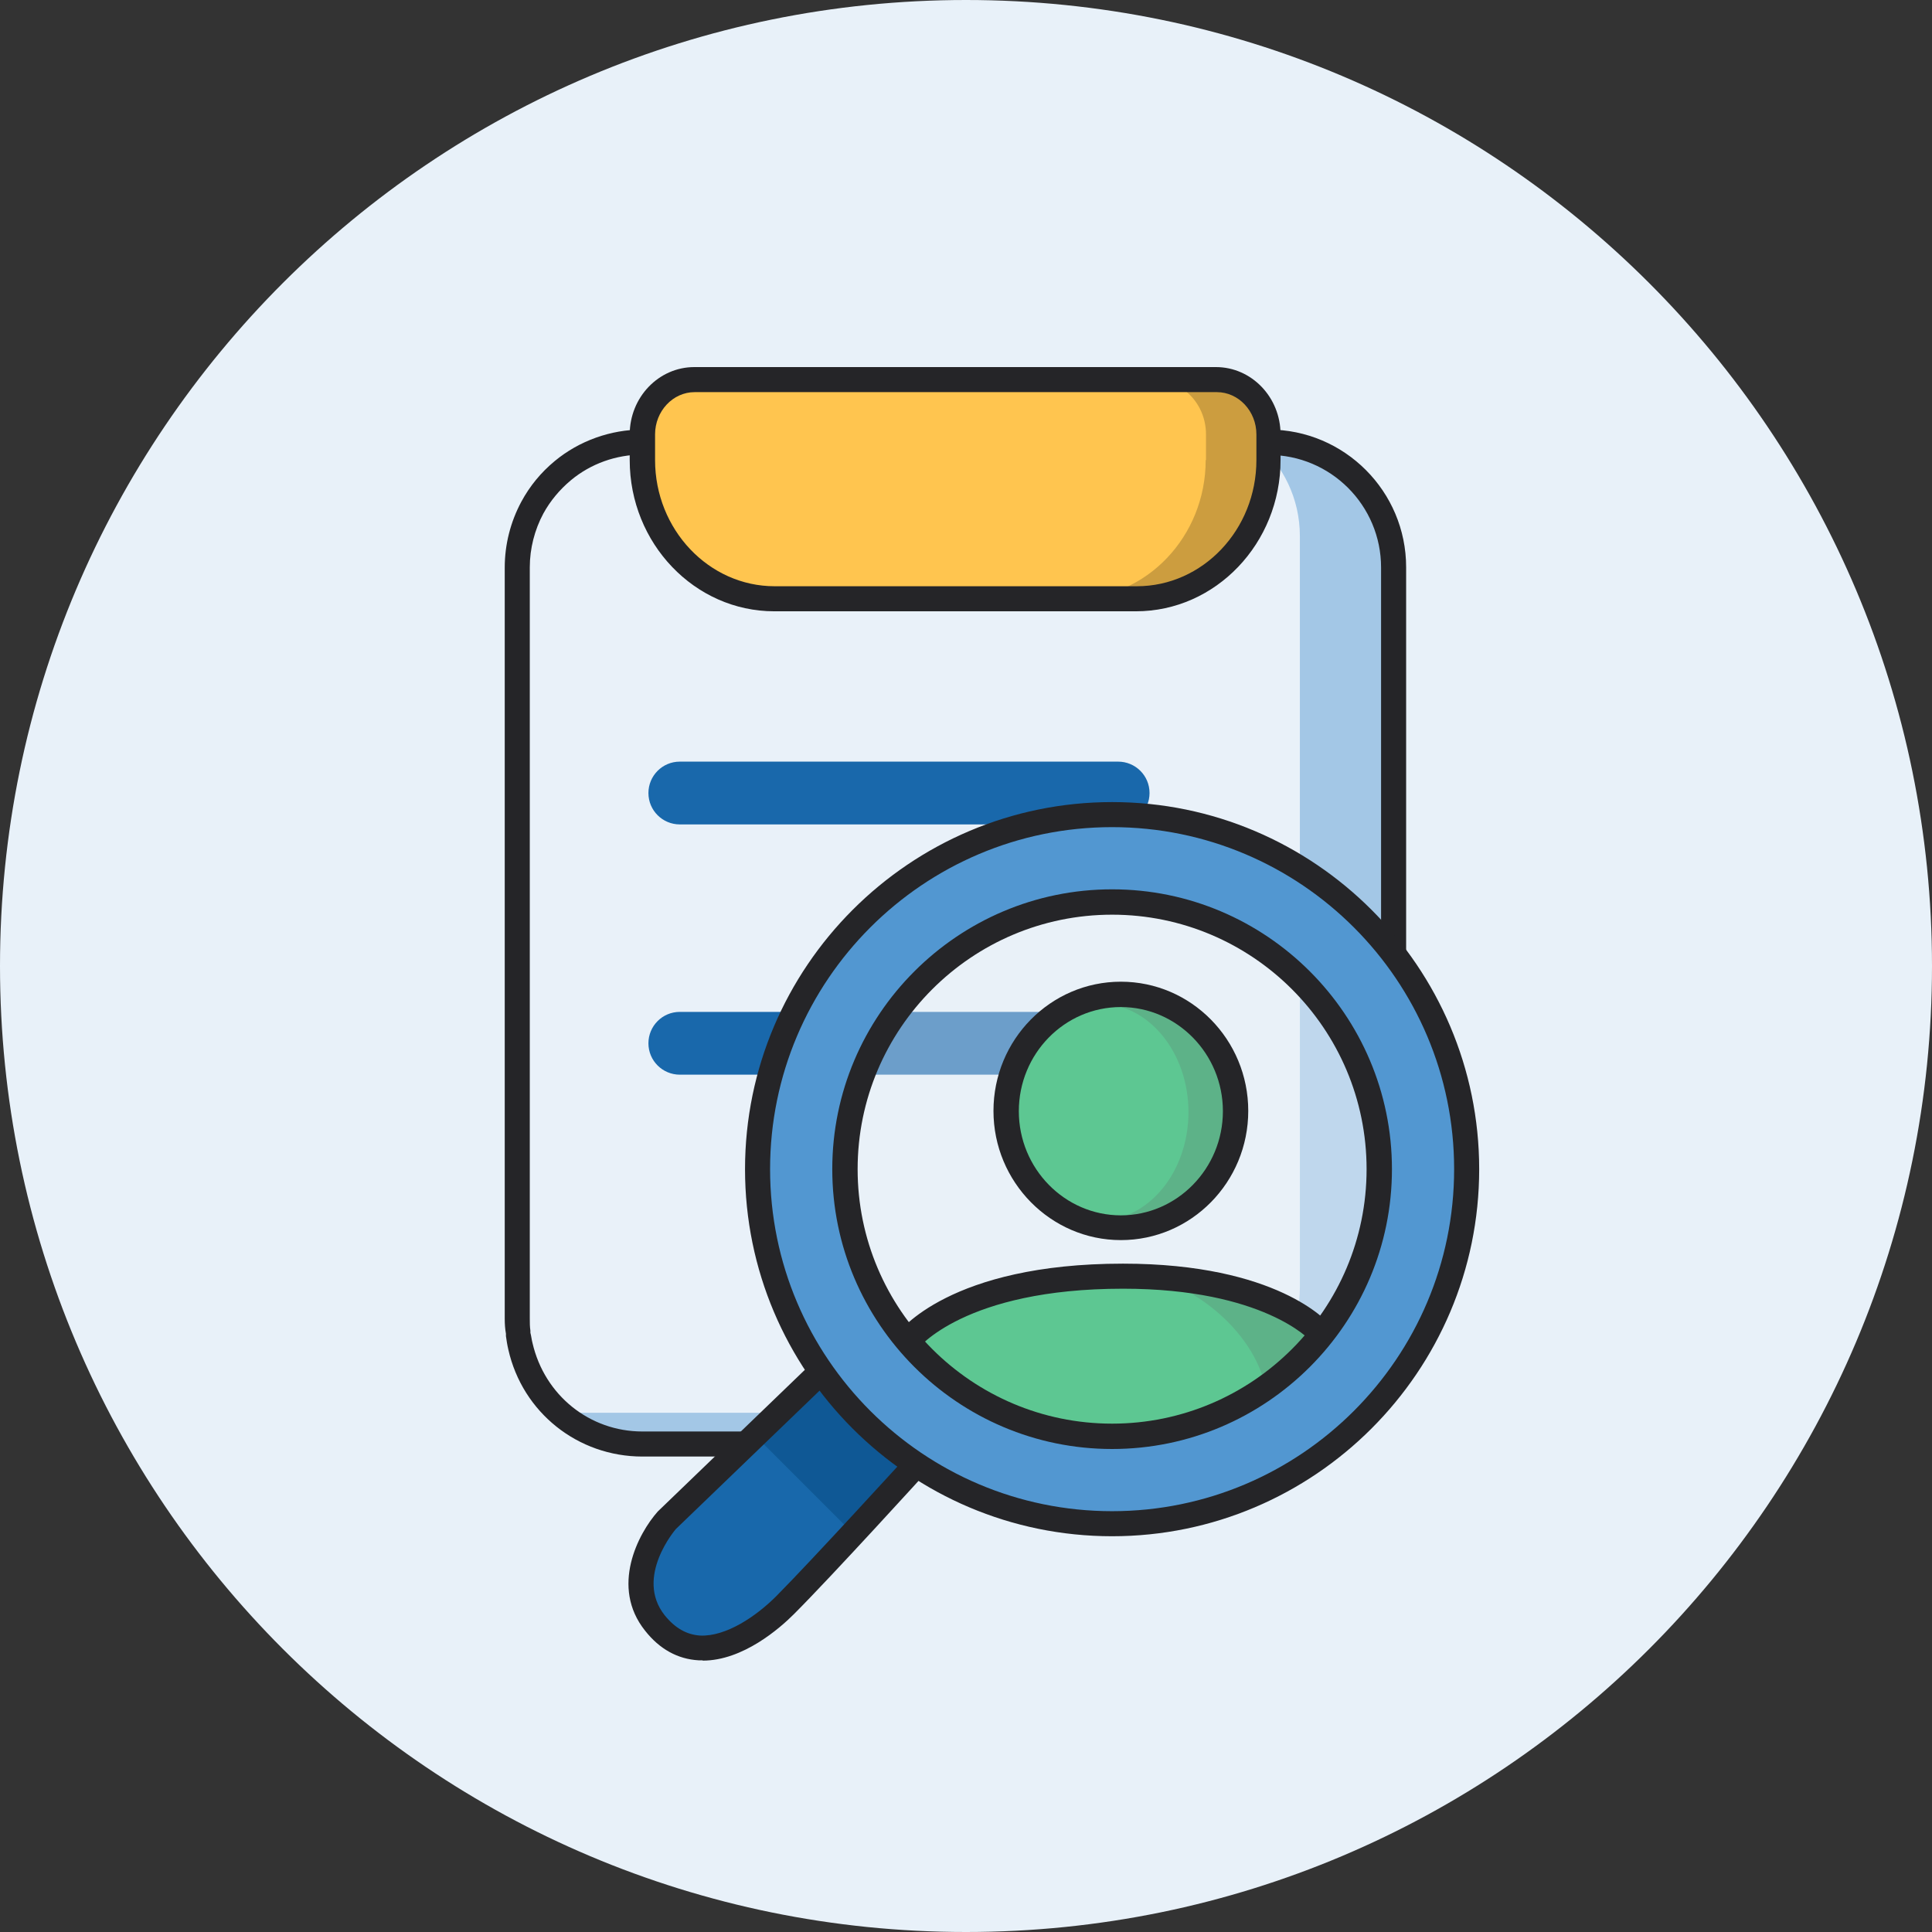 <svg width="64" height="64" viewBox="0 0 64 64" fill="none" xmlns="http://www.w3.org/2000/svg">
<rect x="0" y="0" width="64" height="64" fill="#333333" stroke="none"/>
<path d="M32 64C49.673 64 64 49.673 64 32C64 14.327 49.673 0 32 0C14.327 0 0 14.327 0 32C0 49.673 14.327 64 32 64Z" fill="#E8F1F9"/>
<path d="M42.02 14.65H21.28C18.988 14.65 17.13 16.508 17.13 18.8V43.69C17.13 45.982 18.988 47.84 21.28 47.84H42.02C44.312 47.84 46.17 45.982 46.17 43.69V18.8C46.17 16.508 44.312 14.65 42.02 14.65Z" fill="#A3C7E6"/>
<path d="M43.06 42.65V17.76C43.06 16.51 42.5 15.41 41.63 14.65H21.28C18.99 14.65 17.13 16.51 17.13 18.8V43.69C17.13 44.94 17.69 46.04 18.56 46.8H38.91C41.2 46.8 43.06 44.94 43.06 42.65Z" fill="#E9F1F9"/>
<path d="M42.02 48.25H21.28C19.14 48.25 17.31 46.79 16.84 44.71C16.8 44.54 16.78 44.4 16.76 44.26V44.18C16.73 44.02 16.72 43.85 16.72 43.69V18.8C16.72 18.04 16.91 17.29 17.27 16.62C17.55 16.1 17.92 15.65 18.38 15.27C19.19 14.6 20.23 14.23 21.28 14.23H42.02C44.54 14.23 46.58 16.28 46.58 18.79V43.68C46.58 46.2 44.53 48.24 42.02 48.24V48.25ZM21.28 15.06C20.41 15.06 19.57 15.36 18.91 15.91C18.54 16.22 18.23 16.59 18 17.01C17.71 17.55 17.55 18.17 17.55 18.79V43.68C17.55 43.82 17.55 43.95 17.57 44.08V44.15C17.6 44.26 17.61 44.38 17.64 44.49C18.04 46.22 19.53 47.42 21.28 47.42H42.02C44.08 47.42 45.75 45.75 45.75 43.69V18.8C45.75 16.74 44.08 15.07 42.02 15.07H21.28V15.06Z" fill="#252528"/>
<path d="M22.52 25.23H37.04C37.61 25.23 38.08 25.69 38.08 26.27C38.08 26.84 37.62 27.31 37.04 27.31H22.52C21.95 27.31 21.48 26.85 21.48 26.27C21.48 25.7 21.94 25.23 22.52 25.23Z" fill="#1968AB"/>
<path d="M22.52 33.52H37.04C37.61 33.52 38.08 33.98 38.08 34.56C38.08 35.13 37.62 35.6 37.04 35.6H22.52C21.95 35.6 21.48 35.14 21.48 34.56C21.48 33.99 21.94 33.52 22.52 33.52Z" fill="#1968AB"/>
<path fill-rule="evenodd" clip-rule="evenodd" d="M37.65 19.83H25.65C23.24 19.83 21.28 17.77 21.28 15.24V14.39C21.28 13.39 22.05 12.58 23.01 12.58H40.29C41.24 12.58 42.02 13.39 42.02 14.39V15.24C42.02 17.78 40.06 19.83 37.65 19.83Z" fill="#CC9D3F"/>
<path d="M39.95 15.24V14.39C39.95 13.39 39.18 12.58 38.22 12.58H23.01C22.06 12.58 21.28 13.39 21.28 14.39V15.24C21.28 17.78 23.24 19.83 25.65 19.83H35.57C37.98 19.83 39.94 17.77 39.94 15.24H39.95Z" fill="#FFC54F"/>
<path d="M37.65 20.25H25.65C23.01 20.25 20.86 18 20.86 15.24V14.39C20.86 13.16 21.82 12.16 23 12.16H40.28C41.46 12.16 42.42 13.16 42.42 14.39V15.24C42.42 18 40.27 20.25 37.63 20.25H37.65ZM23.01 12.99C22.29 12.99 21.7 13.62 21.7 14.39V15.24C21.7 17.54 23.48 19.42 25.66 19.42H37.66C39.84 19.42 41.62 17.55 41.62 15.24V14.39C41.62 13.62 41.03 12.99 40.31 12.99H23.03H23.01Z" fill="#252528"/>
<path fill-rule="evenodd" clip-rule="evenodd" d="M37.7 40.43C39.48 40.43 40.92 38.75 40.92 36.67C40.92 34.59 39.48 32.91 37.7 32.91C35.92 32.91 34.48 34.59 34.48 36.67C34.48 38.75 35.92 40.43 37.7 40.43Z" fill="#00883E"/>
<path fill-rule="evenodd" clip-rule="evenodd" d="M36.42 40.43C38.05 40.43 39.37 38.82 39.37 36.84C39.37 34.86 38.05 33.25 36.42 33.25C34.79 33.25 33.47 34.86 33.47 36.84C33.47 38.82 34.79 40.43 36.42 40.43Z" fill="#00AB4E"/>
<path fill-rule="evenodd" clip-rule="evenodd" d="M37.97 42.04C34.66 42.04 31.83 43.58 30.66 45.58C30.11 46.51 30.76 47.7 31.81 47.78C33 47.87 34.93 47.95 37.98 47.95C41.03 47.95 42.96 47.87 44.15 47.78C45.2 47.7 45.84 46.51 45.3 45.58C44.13 43.59 41.29 42.04 37.99 42.04H37.97Z" fill="#00883E"/>
<path fill-rule="evenodd" clip-rule="evenodd" d="M36.36 42.04C33.05 42.13 30.22 43.58 29.05 45.58C28.5 46.51 29.15 47.7 30.2 47.78C31.39 47.87 33.32 47.95 36.37 47.95C39.42 47.95 39.49 47.87 40.67 47.78C41.72 47.7 42.36 46.51 41.82 45.58C41.25 43.84 39.08 41.97 36.37 42.04H36.36Z" fill="#00AB4E"/>
<path d="M25.22 53.94C24.29 54.87 22.79 54.87 21.86 53.94C20.93 53.01 20.93 51.51 21.86 50.58L28.03 44.41L31.39 47.77L25.22 53.94Z" fill="#1868AB"/>
<path d="M28.31 50.85L24.95 47.49L28.02 44.42L31.38 47.78L28.31 50.85Z" fill="#0F5895"/>
<path opacity="0.4" d="M36.93 26.98C43.5 26.98 48.82 32.3 48.82 38.87C48.82 45.44 43.5 50.76 36.93 50.76C30.36 50.76 25.04 45.44 25.04 38.87C25.04 32.3 30.36 26.98 36.93 26.98Z" fill="#E8F1F9"/>
<path d="M25.04 38.87C25.04 32.31 30.37 26.98 36.93 26.98C43.49 26.98 48.82 32.31 48.82 38.87C48.82 45.43 43.49 50.76 36.93 50.76C30.37 50.76 25.04 45.43 25.04 38.87ZM28.21 38.87C28.21 43.68 32.12 47.59 36.93 47.59C41.74 47.59 45.65 43.68 45.65 38.87C45.65 34.06 41.74 30.15 36.93 30.15C32.12 30.15 28.21 34.06 28.21 38.87Z" fill="#5297D1"/>
<path d="M36.84 50.89C30.13 50.89 24.68 45.43 24.68 38.73C24.68 32.03 30.14 26.57 36.84 26.57C43.54 26.57 49 32.03 49 38.73C49 45.43 43.54 50.89 36.84 50.89ZM36.84 27.4C30.59 27.4 25.51 32.48 25.51 38.73C25.51 44.98 30.59 50.06 36.84 50.06C43.09 50.06 48.17 44.98 48.17 38.73C48.17 32.48 43.09 27.4 36.84 27.4Z" fill="#252528"/>
<path d="M36.84 48C31.73 48 27.57 43.84 27.57 38.73C27.57 33.62 31.73 29.46 36.84 29.46C41.95 29.46 46.11 33.62 46.11 38.73C46.11 43.84 41.95 48 36.84 48ZM36.84 30.3C32.19 30.3 28.41 34.08 28.41 38.73C28.41 43.38 32.19 47.16 36.84 47.16C41.49 47.16 45.27 43.38 45.27 38.73C45.27 34.08 41.49 30.3 36.84 30.3Z" fill="#252528"/>
<path d="M37.13 41.08C34.81 41.08 32.91 39.16 32.91 36.8C32.91 34.44 34.8 32.52 37.13 32.52C39.46 32.52 41.35 34.44 41.35 36.8C41.35 39.16 39.46 41.08 37.13 41.08ZM37.13 33.36C35.26 33.36 33.75 34.91 33.75 36.81C33.75 38.71 35.27 40.26 37.13 40.26C38.99 40.26 40.51 38.71 40.51 36.81C40.51 34.91 38.99 33.36 37.13 33.36Z" fill="#252528"/>
<path d="M30.38 44.7L29.71 44.21C29.78 44.11 31.46 41.86 37.2 41.86C42.31 41.86 43.98 43.79 44.05 43.88L43.41 44.41C43.41 44.41 41.87 42.69 37.2 42.69C31.94 42.69 30.4 44.68 30.38 44.7Z" fill="#252528"/>
<path d="M23.27 55C23.27 55 23.18 55 23.14 55C22.45 54.96 21.85 54.63 21.37 54.02C20.21 52.57 21.14 50.8 21.79 50.07L26.96 45.09L27.54 45.69L22.39 50.65C22.39 50.65 21.01 52.24 22.02 53.51C22.36 53.93 22.74 54.15 23.19 54.18C24.05 54.22 25.05 53.54 25.71 52.88C26.96 51.62 30.02 48.26 30.05 48.23L30.67 48.79C30.67 48.79 27.57 52.2 26.3 53.47C25.83 53.94 24.61 55.01 23.28 55.01L23.27 55Z" fill="#252528"/>
</svg>
